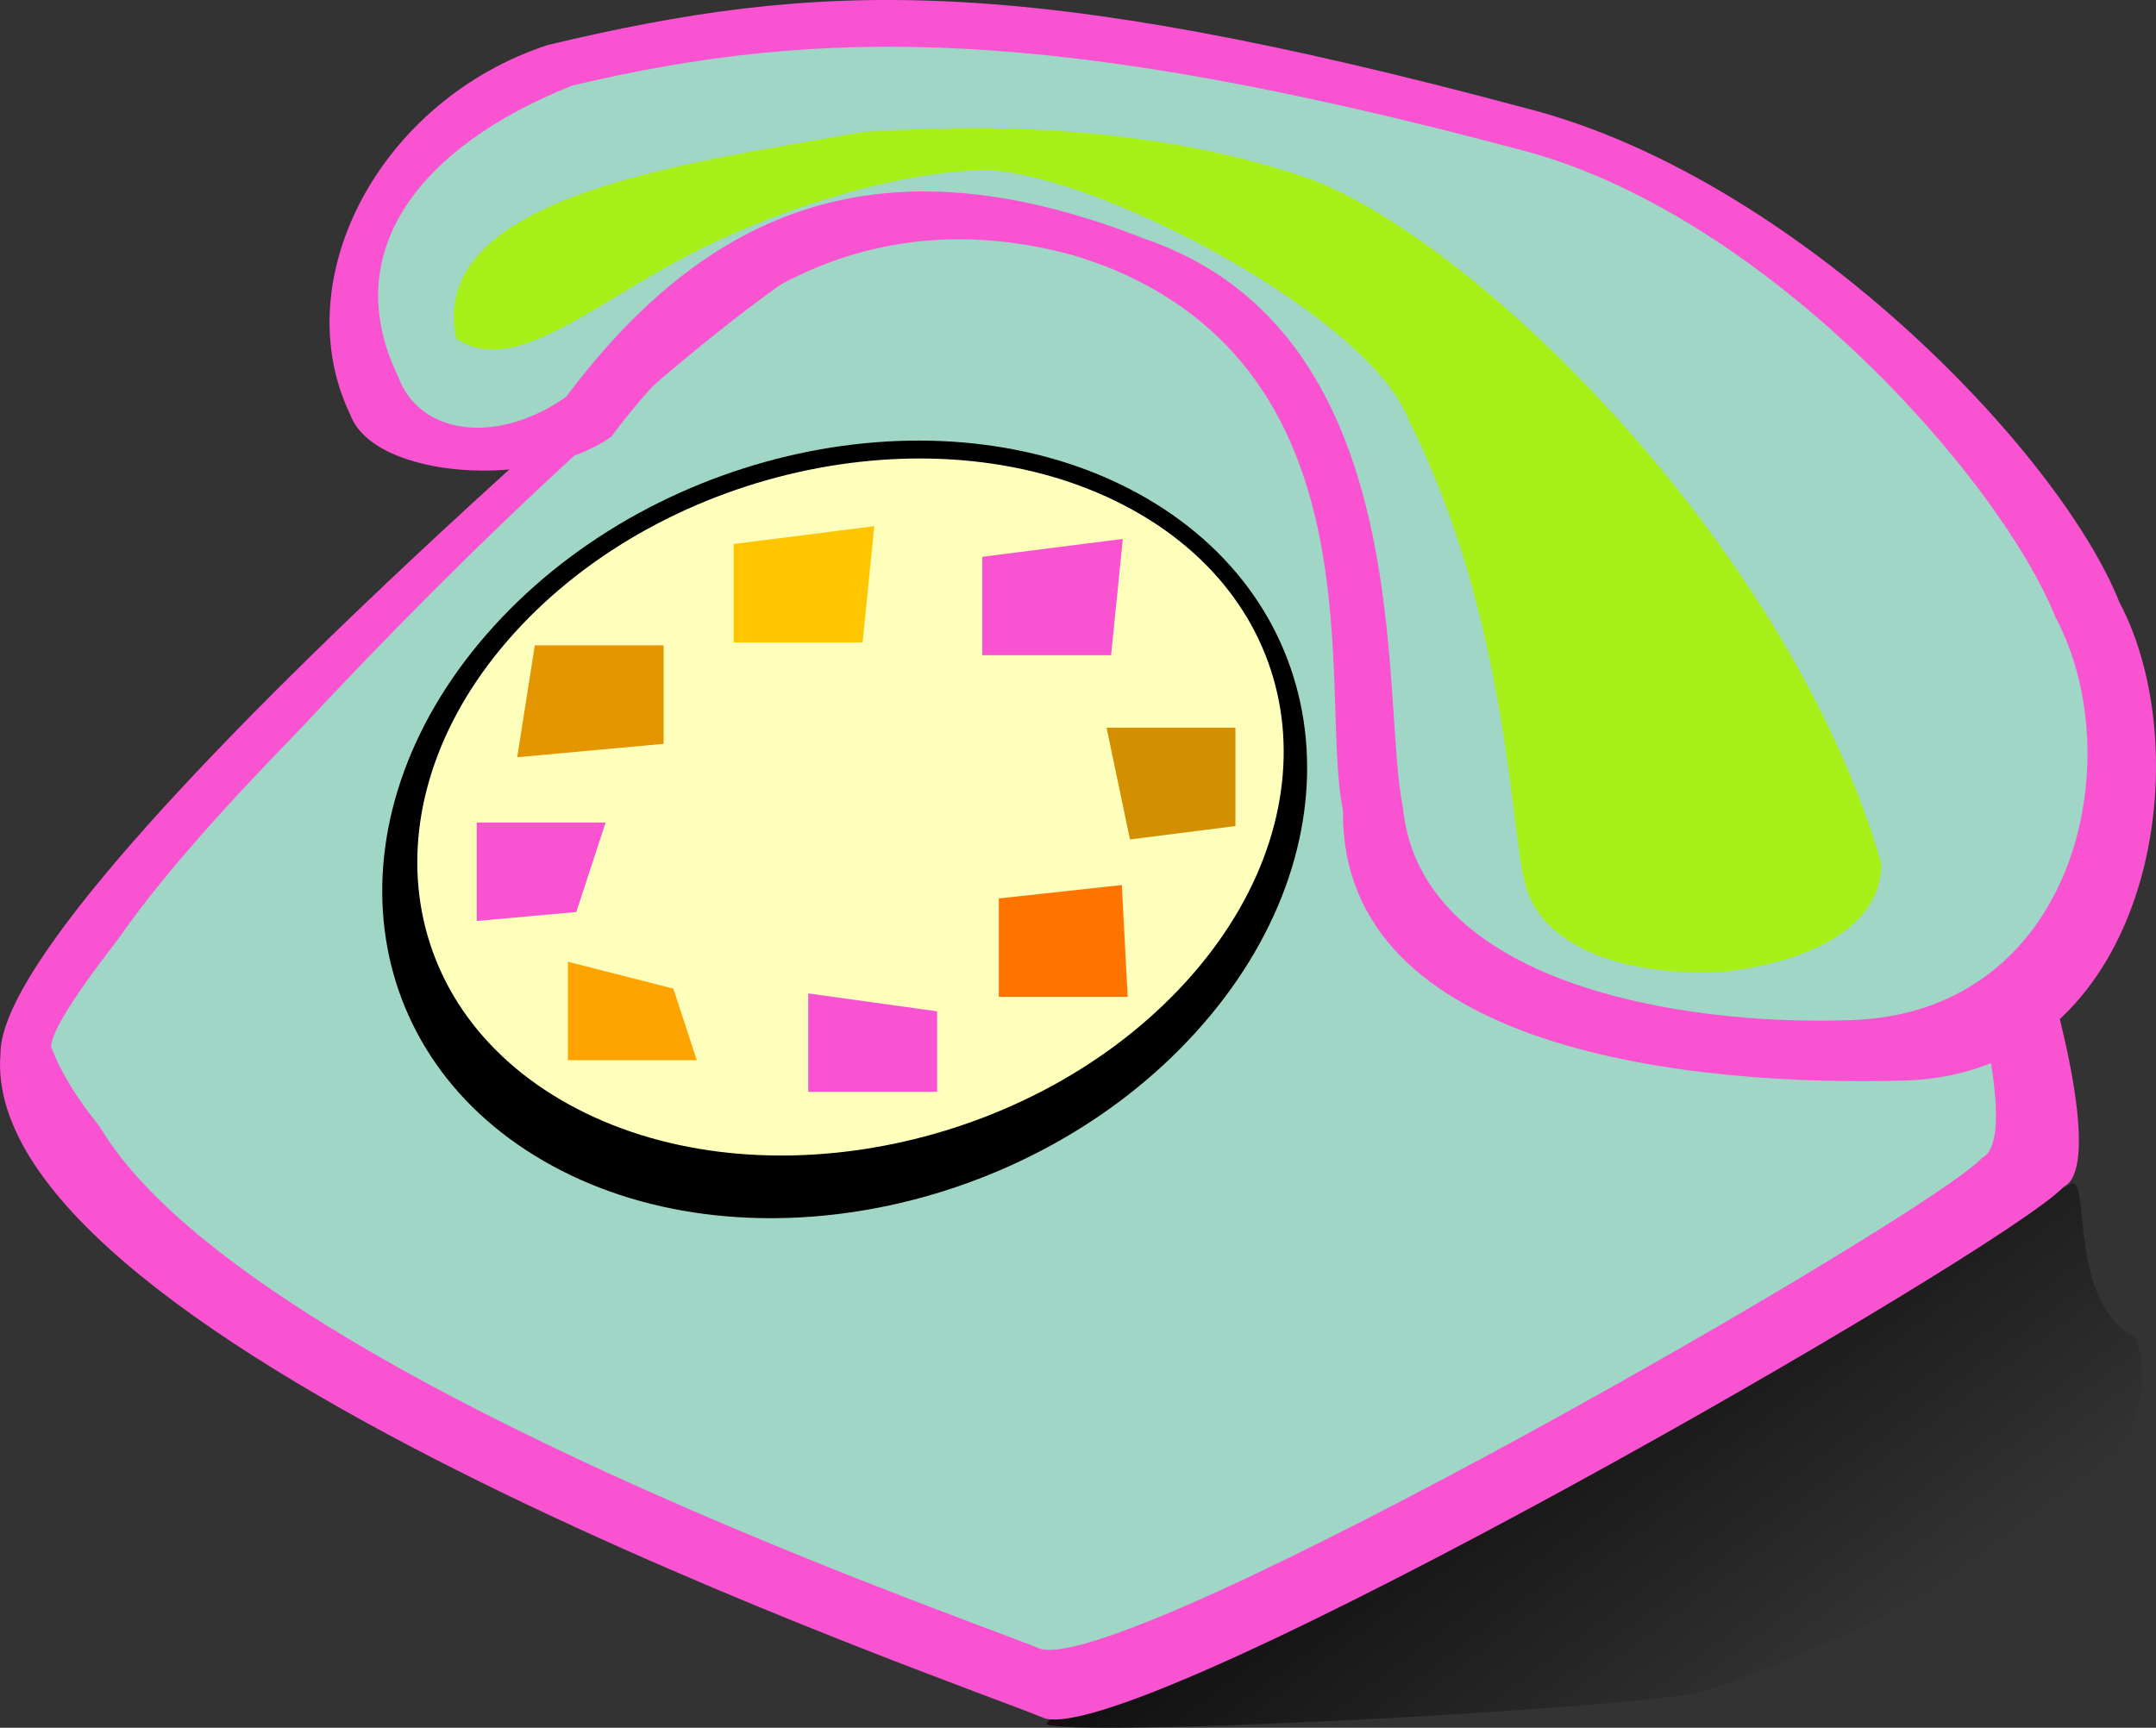 <?xml version="1.0" encoding="utf-8"?>
<!-- Generator: Adobe Illustrator 16.0.0, SVG Export Plug-In . SVG Version: 6.00 Build 0)  -->
<!DOCTYPE svg PUBLIC "-//W3C//DTD SVG 1.1//EN" "http://www.w3.org/Graphics/SVG/1.1/DTD/svg11.dtd">
<svg version="1.1" id="Calque_1" xmlns="http://www.w3.org/2000/svg" xmlns:xlink="http://www.w3.org/1999/xlink" x="0px" y="0px"
	 width="45.266px" height="36.28px" viewBox="727.945 8.609 45.266 36.28" enable-background="new 727.945 8.609 45.266 36.28"
	 xml:space="preserve">
<rect x="727.945" y="8.609" width="45.266" height="36.28" fill="#333333" stroke="none"/>
<linearGradient id="SVGID_1_" gradientUnits="userSpaceOnUse" x1="-4.375" y1="-1.19" x2="-4.333" y2="-1.155" gradientTransform="matrix(237.425 0 0 146.017 1796.537 211.36)">
	<stop  offset="0" style="stop-color:#000000;stop-opacity:0.761"/>
	<stop  offset="1" style="stop-color:#000000;stop-opacity:0"/>
</linearGradient>
<path fill="url(#SVGID_1_)" d="M771.452,33.449c0.375,0-0.076,2.533,1.346,3.265c0.622,1.967-1.242,3.544-2.094,4.233
	c-2.587,1.398-6.59,3.241-7.48,3.265c-2.762,0.375-12.651,0.866-13.313,0.604C750.107,44.147,770.51,34.084,771.452,33.449
	L771.452,33.449z"/>
<path fill="#F953D2" d="M749.875,44.69c-1.865-0.782-22.431-7.808-21.92-13.953c-0.024-3.664,17.87-18.647,18.616-19.002
	c0.946-0.567,18.925,7.87,20.181,8.637c2.438,2.146,5.911,12.494,4.523,13.155C770.057,34.856,751.903,45.302,749.875,44.69
	L749.875,44.69L749.875,44.69z"/>
<path fill="#A0D6C6" d="M749.78,43.23c-1.723-0.722-20.732-7.21-20.26-12.885c-0.023-3.384,16.517-17.221,17.205-17.549
	c0.875-0.523,17.492,7.268,18.653,7.977c2.252,1.982,5.463,11.538,4.181,12.149C768.434,34.149,751.655,43.796,749.78,43.23
	L749.78,43.23z"/>
<path fill="#A0D6C6" d="M760.02,20.066c-0.738-2.947-9.144-6.381-12.939-7.008c-4.634,1.387-18.063,15.966-18.063,17.532
	c1.646,4.359,12.609,10.015,20.176,12.027C749.402,42.885,761.893,23.184,760.02,20.066L760.02,20.066L760.02,20.066z"/>
<path d="M752.002,19.063c4.069,2.354,4.538,7.38,1.046,11.225c-3.492,3.845-9.622,5.053-13.691,2.698s-4.538-7.38-1.046-11.225
	C741.803,17.917,747.932,16.709,752.002,19.063L752.002,19.063z"/>
<path fill="#FFFFBC" d="M751.724,19.315c3.812,2.11,4.251,6.615,0.98,10.061c-3.271,3.446-9.012,4.53-12.825,2.419
	c-3.813-2.11-4.25-6.615-0.98-10.062C742.17,18.287,747.912,17.204,751.724,19.315L751.724,19.315z"/>
<path fill="#F953D2" d="M772.444,21.258c-1.268-3.187-6.82-8.942-12.473-10.38c-10.59-2.839-14.819-2.687-20.525-1.324
	c-3.513,1.147-5.519,4.908-4.147,7.763c0.494,1.349,3.905,1.579,5.481,0.462c1.308-1.766,4.57-5.355,9.954-3.736
	c6.33,2.169,4.886,9.12,5.408,11.583c-0.063,5.085,7.388,5.797,11.8,5.673C773.09,31.145,774.18,24.53,772.444,21.258
	L772.444,21.258z"/>
<path fill="#A0D6C6" d="M771.1,21.568c-1.167-2.907-6.111-8.521-11.309-9.833c-9.737-2.59-14.586-2.572-19.833-1.329
	c-3.23,1.289-4.915,3.507-3.653,6.113c0.454,1.231,2.079,1.441,3.528,0.422c3.171-4.242,6.934-5.364,12.13-3.323
	c5.82,1.979,4.956,9.688,5.436,11.937c0.344,3.698,5.822,4.604,9.395,4.475C771.527,29.888,772.695,24.553,771.1,21.568
	L771.1,21.568z"/>
<path fill="#FFC600" d="M743.349,20.033v2.067h2.706l0.246-2.443L743.349,20.033L743.349,20.033z"/>
<path fill="#E49600" d="M739.173,22.16l-0.369,2.35l3.075-0.282V22.16H739.173L739.173,22.16z"/>
<path fill="#F953D2" d="M748.567,20.301v2.067h2.706l0.246-2.443L748.567,20.301L748.567,20.301z"/>
<path fill="#D28F00" d="M751.177,23.887l0.492,2.349l2.214-0.281v-2.067H751.177L751.177,23.887z"/>
<path fill="#F953D2" d="M737.954,25.881v2.067l2.091-0.188l0.615-1.879L737.954,25.881L737.954,25.881z"/>
<path fill="#FFA300" d="M739.868,28.804v2.067h2.706l-0.492-1.503L739.868,28.804L739.868,28.804z"/>
<path fill="#F953D2" d="M744.914,29.469v2.067h2.706v-1.691L744.914,29.469L744.914,29.469z"/>
<path fill="#FF7400" d="M748.915,27.475v2.067h2.706l-0.123-2.349L748.915,27.475L748.915,27.475z"/>
<path fill="#A6EF18" d="M767.446,26.751c-0.004,1.46-1.811,2.104-3.306,2.259c-2.327,0.128-3.905-0.651-4.175-1.86
	c-0.307-1.037-0.348-5.554-2.436-9.701c-0.802-2.172-6.439-5.14-8.818-5.267c-1.798,0.003-4.348,0.75-6.398,1.83
	c-2.05,1.081-3.6,2.496-4.791,1.709c-0.652-3.081,5.209-3.723,8.522-4.34c3.313-0.219,6.516-0.014,9.419,0.991
	C759.009,13.717,765.533,20.12,767.446,26.751L767.446,26.751z"/>
</svg>
